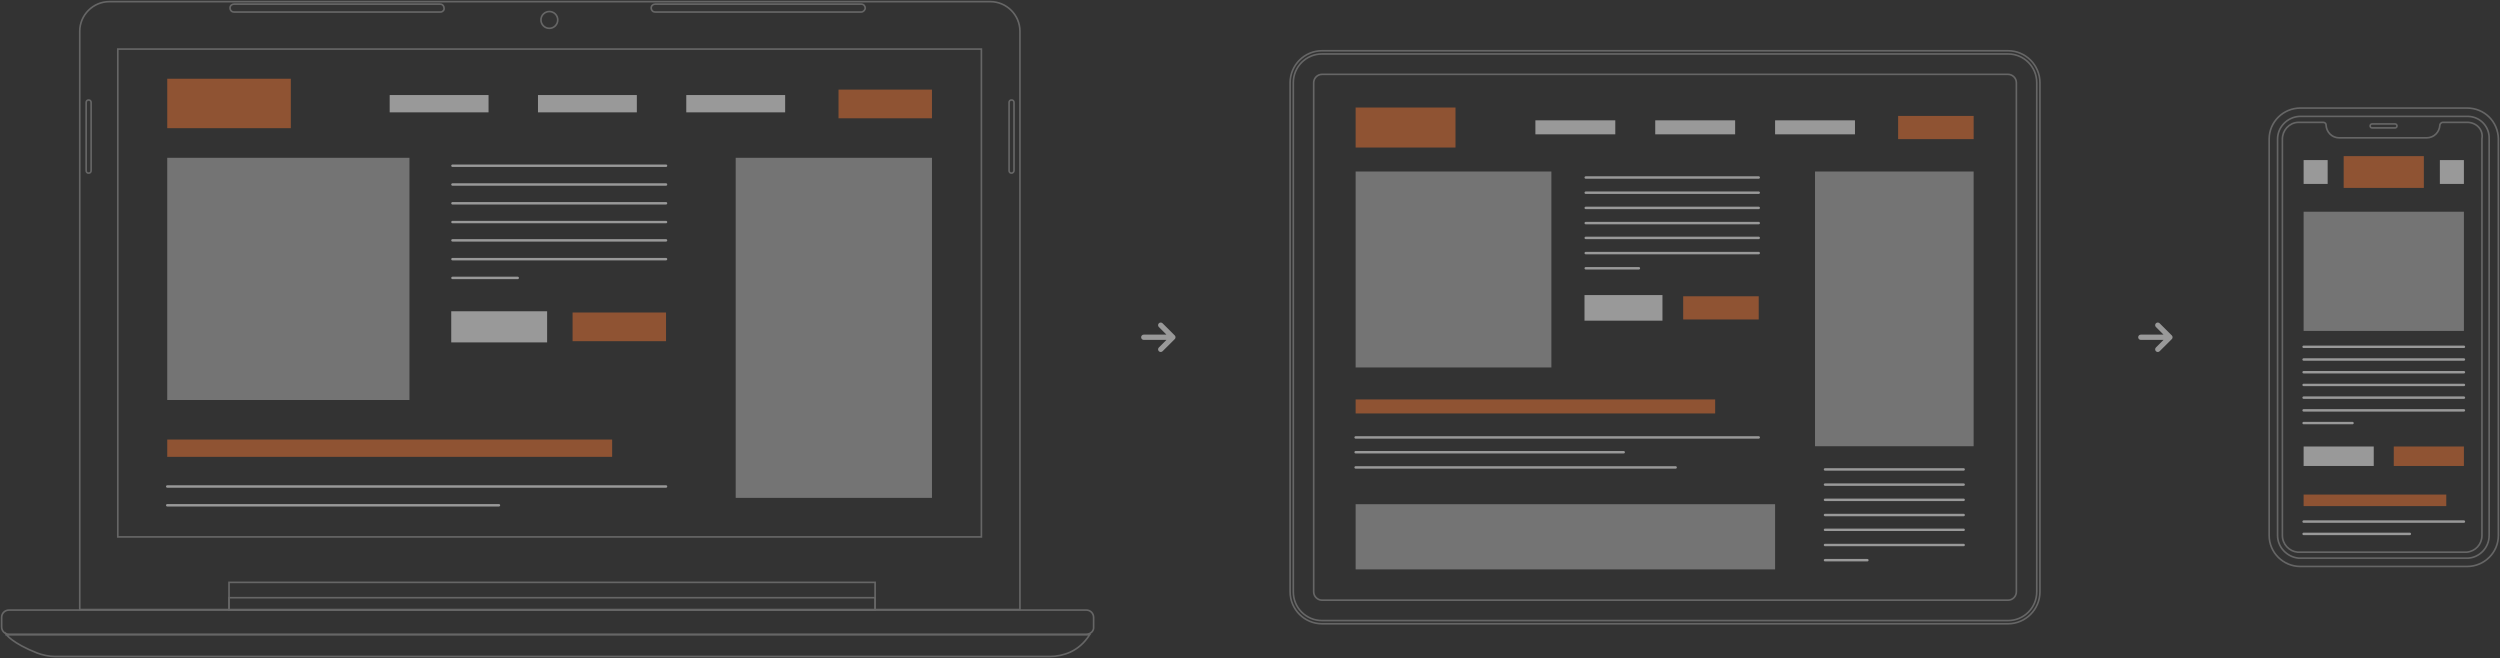 <svg width="1527" height="402" viewBox="0 0 1527 402" fill="none" xmlns="http://www.w3.org/2000/svg">
<rect x="0" y="0" width="1527" height="402" fill="#333333" stroke="none"/>
<g opacity="0.5">
<g opacity="0.5">
<path d="M1506.91 66H1405.09C1394.57 66 1386 74.492 1386 84.925V327.075C1386 337.508 1394.57 346 1405.09 346H1506.91C1517.43 346 1526 337.508 1526 327.075V84.683C1525.76 74.25 1517.43 66 1506.91 66Z" stroke="white" stroke-miterlimit="10"/>
<path d="M1507.64 71.096C1507.4 71.096 1507.15 71.096 1506.91 71.096H1405.09C1404.85 71.096 1404.6 71.096 1404.36 71.096C1397.01 71.581 1391.14 77.647 1391.14 84.926V327.075C1391.14 334.111 1396.77 340.177 1403.87 340.905H1404.11C1404.36 340.905 1404.6 340.905 1404.85 340.905H1506.66C1506.91 340.905 1507.15 340.905 1507.4 340.905H1507.64C1514.74 340.42 1520.37 334.354 1520.37 327.075V84.683C1520.62 77.404 1514.99 71.338 1507.64 71.096Z" stroke="white" stroke-miterlimit="10"/>
<path d="M1507.4 74.735C1506.91 74.735 1506.91 74.735 1506.66 74.735H1491.98C1491.24 74.735 1490.51 75.463 1490.27 76.191C1490.27 76.191 1490.27 76.191 1490.27 76.433C1490.02 80.801 1486.59 84.198 1482.19 84.198H1456.98H1454.04H1428.83C1424.43 84.198 1421 80.801 1420.76 76.433C1420.76 76.433 1420.76 76.433 1420.76 76.191C1420.76 75.463 1420.02 74.735 1419.04 74.735H1404.36C1404.11 74.735 1404.11 74.735 1403.87 74.735H1403.62C1398.24 74.978 1394.08 79.588 1394.08 84.925V327.075C1394.08 332.413 1398.24 336.78 1403.38 337.265C1403.38 337.265 1403.38 337.265 1403.62 337.265C1403.87 337.265 1403.87 337.265 1404.11 337.265H1453.55H1456.49H1505.93C1506.18 337.265 1506.18 337.265 1506.42 337.265C1506.42 337.265 1506.42 337.265 1506.66 337.265C1512.05 336.78 1515.97 332.413 1515.97 327.075V84.683C1516.94 79.345 1512.78 74.978 1507.4 74.735Z" stroke="white" stroke-miterlimit="10"/>
<path d="M1462.85 78.132H1448.9C1448.17 78.132 1447.68 77.646 1447.68 76.918C1447.68 76.191 1448.17 75.705 1448.9 75.705H1462.85C1463.59 75.705 1464.08 76.191 1464.08 76.918C1464.08 77.646 1463.59 78.132 1462.85 78.132Z" stroke="white" stroke-miterlimit="10"/>
</g>
<path d="M1480.48 95.359H1431.52V114.769H1480.48V95.359Z" fill="#EC7333"/>
<path d="M1421.73 97.784H1407.05V112.342H1421.73V97.784Z" fill="white"/>
<path d="M1504.95 97.785H1490.27V112.343H1504.95V97.785Z" fill="white"/>
<path d="M1504.95 202.118H1407.05V129.327H1504.95V202.118Z" fill="#B6B6B6"/>
<path d="M1407.05 211.823H1504.95" stroke="white" stroke-width="1.5" stroke-miterlimit="10" stroke-linecap="round"/>
<path d="M1407.05 219.587H1504.95" stroke="white" stroke-width="1.5" stroke-miterlimit="10" stroke-linecap="round"/>
<path d="M1407.05 227.352H1504.95" stroke="white" stroke-width="1.5" stroke-miterlimit="10" stroke-linecap="round"/>
<path d="M1407.05 235.116H1504.95" stroke="white" stroke-width="1.5" stroke-miterlimit="10" stroke-linecap="round"/>
<path d="M1407.05 242.88H1504.95" stroke="white" stroke-width="1.5" stroke-miterlimit="10" stroke-linecap="round"/>
<path d="M1407.05 250.645H1504.95" stroke="white" stroke-width="1.5" stroke-miterlimit="10" stroke-linecap="round"/>
<path d="M1407.05 258.409H1436.91" stroke="white" stroke-width="1.5" stroke-miterlimit="10" stroke-linecap="round"/>
<path d="M1449.88 272.724H1407.05V284.613H1449.88V272.724Z" fill="white"/>
<path d="M1504.95 272.724H1462.12V284.613H1504.95V272.724Z" fill="#EC7333"/>
<path d="M1494.18 309.119H1407.05V302.083H1494.18" fill="#EC7333"/>
<path d="M1407.05 318.582H1504.95" stroke="white" stroke-width="1.5" stroke-miterlimit="10" stroke-linecap="round"/>
<path d="M1407.05 326.104H1471.91" stroke="white" stroke-width="1.5" stroke-miterlimit="10" stroke-linecap="round"/>
</g>
<path opacity="0.5" fill-rule="evenodd" clip-rule="evenodd" d="M1316.83 214.528C1317.46 215.157 1318.48 215.157 1319.11 214.528L1326.32 207.334C1326.39 207.282 1326.46 207.222 1326.53 207.156C1326.85 206.837 1327 206.418 1327 206C1327 205.582 1326.85 205.163 1326.53 204.844C1326.46 204.778 1326.39 204.718 1326.32 204.666L1319.11 197.472C1318.48 196.843 1317.46 196.843 1316.83 197.472C1316.2 198.101 1316.2 199.121 1316.83 199.751L1321.47 204.388L1307.61 204.388C1306.72 204.388 1306 205.11 1306 206C1306 206.889 1306.72 207.611 1307.61 207.611L1321.47 207.611L1316.83 212.25C1316.2 212.879 1316.2 213.899 1316.83 214.528Z" fill="white"/>
<g opacity="0.5">
<g opacity="0.5">
<path d="M1226.48 31H807.521C796.784 31 788 39.793 788 50.539V361.461C788 372.207 796.784 381 807.521 381H1226.48C1237.22 381 1246 372.207 1246 361.461V50.539C1246 39.793 1237.22 31 1226.48 31Z" stroke="white" stroke-miterlimit="10"/>
<path d="M1226.48 32.954H807.521C797.76 32.954 789.952 40.77 789.952 50.539V361.46C789.952 371.23 797.76 379.046 807.521 379.046H1226.48C1236.24 379.046 1244.05 371.23 1244.05 361.46V50.539C1244.05 40.77 1236.24 32.954 1226.48 32.954Z" stroke="white" stroke-miterlimit="10"/>
<path d="M1231.6 361.46C1231.6 364.147 1229.41 366.589 1226.48 366.589H807.521C804.837 366.589 802.396 364.391 802.396 361.46V50.539C802.396 47.853 804.593 45.41 807.521 45.41H1226.48C1229.16 45.41 1231.6 47.608 1231.6 50.539V361.46V361.46Z" stroke="white" stroke-miterlimit="10"/>
</g>
<path d="M947.58 224.44H828.017V104.761H947.58V224.44Z" fill="#B6B6B6"/>
<path d="M1084.22 347.783H828.017V307.971H1084.22V347.783Z" fill="#B6B6B6"/>
<path d="M1205.49 272.556H1108.62V104.761H1205.49V272.556Z" fill="#B6B6B6"/>
<path d="M968.564 108.425H1074.22" stroke="white" stroke-width="1.5" stroke-miterlimit="10" stroke-linecap="round"/>
<path d="M968.564 117.706H1074.22" stroke="white" stroke-width="1.5" stroke-miterlimit="10" stroke-linecap="round"/>
<path d="M968.564 126.988H1074.22" stroke="white" stroke-width="1.5" stroke-miterlimit="10" stroke-linecap="round"/>
<path d="M968.564 136.269H1074.22" stroke="white" stroke-width="1.5" stroke-miterlimit="10" stroke-linecap="round"/>
<path d="M968.564 145.306H1074.22" stroke="white" stroke-width="1.5" stroke-miterlimit="10" stroke-linecap="round"/>
<path d="M968.564 154.587H1074.22" stroke="white" stroke-width="1.5" stroke-miterlimit="10" stroke-linecap="round"/>
<path d="M968.564 163.868H1001.02" stroke="white" stroke-width="1.5" stroke-miterlimit="10" stroke-linecap="round"/>
<path d="M1014.68 180.965H968.564V195.131H1014.68V180.965Z" fill="white" stroke="white" stroke-width="1.5" stroke-miterlimit="10" stroke-linecap="round"/>
<path d="M1074.22 180.965H1028.1V195.131H1074.22V180.965Z" fill="#EC7333"/>
<path d="M1205.5 70.812H1159.38V84.978H1205.5V70.812Z" fill="#EC7333"/>
<path d="M889.018 65.682H828.017V90.107H889.018V65.682Z" fill="#EC7333"/>
<path d="M986.621 73.498H937.819V82.046H986.621V73.498Z" fill="white"/>
<path d="M1059.82 73.498H1011.02V82.046H1059.82V73.498Z" fill="white"/>
<path d="M1133.02 73.498H1084.22V82.046H1133.02V73.498Z" fill="white"/>
<path d="M1047.62 243.98H828.017V252.528H1047.62V243.98Z" fill="#EC7333"/>
<path d="M828.017 267.183H1074.22" stroke="white" stroke-width="1.5" stroke-miterlimit="10" stroke-linecap="round"/>
<path d="M828.017 285.501H1023.47" stroke="white" stroke-width="1.5" stroke-miterlimit="10" stroke-linecap="round"/>
<path d="M828.017 276.22H991.745" stroke="white" stroke-width="1.5" stroke-miterlimit="10" stroke-linecap="round"/>
<path d="M1114.72 286.722H1199.39" stroke="white" stroke-width="1.5" stroke-miterlimit="10" stroke-linecap="round"/>
<path d="M1114.72 296.003H1199.39" stroke="white" stroke-width="1.5" stroke-miterlimit="10" stroke-linecap="round"/>
<path d="M1114.72 305.285H1199.39" stroke="white" stroke-width="1.5" stroke-miterlimit="10" stroke-linecap="round"/>
<path d="M1114.72 314.566H1199.39" stroke="white" stroke-width="1.5" stroke-miterlimit="10" stroke-linecap="round"/>
<path d="M1114.72 323.603H1199.39" stroke="white" stroke-width="1.5" stroke-miterlimit="10" stroke-linecap="round"/>
<path d="M1114.72 332.884H1199.39" stroke="white" stroke-width="1.5" stroke-miterlimit="10" stroke-linecap="round"/>
<path d="M1114.72 342.165H1140.59" stroke="white" stroke-width="1.5" stroke-miterlimit="10" stroke-linecap="round"/>
</g>
<path opacity="0.5" fill-rule="evenodd" clip-rule="evenodd" d="M707.826 214.528C708.456 215.157 709.478 215.157 710.108 214.528L717.315 207.334C717.39 207.282 717.461 207.222 717.527 207.156C717.847 206.837 718.004 206.418 718 206C718.004 205.582 717.847 205.163 717.527 204.844C717.461 204.778 717.39 204.718 717.315 204.666L710.108 197.472C709.478 196.843 708.456 196.843 707.826 197.472C707.195 198.101 707.195 199.121 707.826 199.751L712.472 204.388L698.611 204.388C697.721 204.388 697 205.11 697 206C697 206.889 697.721 207.611 698.611 207.611L712.473 207.611L707.826 212.25C707.195 212.879 707.195 213.899 707.826 214.528Z" fill="white"/>
<g opacity="0.5">
<g opacity="0.5">
<path d="M622.682 372.321H48.706V19.113C48.706 9.151 56.858 1 66.822 1H604.868C614.831 1 622.984 9.151 622.984 19.113V372.321H622.682Z" stroke="white" stroke-miterlimit="10"/>
<path d="M599.433 29.981H71.955V327.943H599.433V29.981Z" stroke="white" stroke-miterlimit="10"/>
<path d="M534.517 355.717H139.89V372.623H534.517V355.717Z" stroke="white" stroke-miterlimit="10"/>
<path d="M534.517 365.075H139.89V372.623H534.517V365.075Z" stroke="white" stroke-miterlimit="10"/>
<path d="M3.72 387.415C3.72 387.415 7.343 392.849 22.741 398.887C26.063 400.094 29.988 401 33.611 401H641.101C645.329 401 649.858 400.094 653.783 398.283C658.312 396.17 662.237 392.849 665.558 387.717H3.72V387.415Z" stroke="white" stroke-miterlimit="10"/>
<path d="M663.442 387.415H5.529C2.812 387.415 1 385.302 1 382.887V377.151C1 374.434 3.114 372.623 5.529 372.623H663.442C666.16 372.623 667.971 374.736 667.971 377.151V382.887C668.273 385.302 666.16 387.415 663.442 387.415Z" stroke="white" stroke-miterlimit="10"/>
<path d="M335.543 17.302C338.378 17.302 340.676 15.004 340.676 12.17C340.676 9.336 338.378 7.038 335.543 7.038C332.708 7.038 330.41 9.336 330.41 12.17C330.41 15.004 332.708 17.302 335.543 17.302Z" stroke="white" stroke-miterlimit="10"/>
<path d="M269.118 7.339H142.91C141.4 7.339 140.494 6.132 140.494 4.924C140.494 3.415 141.702 2.509 142.91 2.509H268.816C270.326 2.509 271.231 3.717 271.231 4.924C271.533 6.132 270.326 7.339 269.118 7.339Z" stroke="white" stroke-miterlimit="10"/>
<path d="M526.064 7.339H400.158C398.648 7.339 397.742 6.132 397.742 4.924C397.742 3.415 398.95 2.509 400.158 2.509H526.064C527.574 2.509 528.479 3.717 528.479 4.924C528.479 6.132 527.272 7.339 526.064 7.339Z" stroke="white" stroke-miterlimit="10"/>
<path d="M617.851 105.755C616.945 105.755 616.341 105.151 616.341 104.245V62.585C616.341 61.679 616.945 61.075 617.851 61.075C618.757 61.075 619.361 61.679 619.361 62.585V104.245C619.361 105.151 618.455 105.755 617.851 105.755Z" stroke="white" stroke-miterlimit="10"/>
<path d="M54.141 105.755C53.235 105.755 52.631 105.151 52.631 104.245V62.585C52.631 61.679 53.235 61.075 54.141 61.075C55.047 61.075 55.651 61.679 55.651 62.585V104.245C55.651 105.151 55.047 105.755 54.141 105.755Z" stroke="white" stroke-miterlimit="10"/>
</g>
<path d="M250.096 244.321H102.148V96.396H250.096V244.321ZM102.148 96.396L250.096 244.321L102.148 96.396ZM250.096 96.396L102.148 244.321L250.096 96.396Z" fill="#B6B6B6"/>
<path d="M569.24 304.094H449.372V96.396H569.24V304.094ZM449.372 96.396L569.24 303.792L449.372 96.396ZM569.24 96.396L449.372 304.094L569.24 96.396Z" fill="#B6B6B6"/>
<path d="M276.364 101.226H406.8" stroke="white" stroke-width="1.5" stroke-miterlimit="10" stroke-linecap="round"/>
<path d="M276.364 112.698H406.8" stroke="white" stroke-width="1.5" stroke-miterlimit="10" stroke-linecap="round"/>
<path d="M276.364 124.169H406.8" stroke="white" stroke-width="1.5" stroke-miterlimit="10" stroke-linecap="round"/>
<path d="M276.364 135.641H406.8" stroke="white" stroke-width="1.5" stroke-miterlimit="10" stroke-linecap="round"/>
<path d="M276.364 146.811H406.8" stroke="white" stroke-width="1.5" stroke-miterlimit="10" stroke-linecap="round"/>
<path d="M276.364 158.283H406.8" stroke="white" stroke-width="1.5" stroke-miterlimit="10" stroke-linecap="round"/>
<path d="M276.364 169.755H316.22" stroke="white" stroke-width="1.5" stroke-miterlimit="10" stroke-linecap="round"/>
<path d="M333.43 190.887H276.364V208.396H333.43V190.887Z" fill="white" stroke="white" stroke-width="1.5" stroke-miterlimit="10" stroke-linecap="round"/>
<path d="M406.8 190.887H349.734V208.396H406.8V190.887Z" fill="#EC7333"/>
<path d="M569.238 54.736H512.173V72.245H569.238V54.736Z" fill="#EC7333"/>
<path d="M177.632 48.094H102.148V78.283H177.632V48.094Z" fill="#EC7333"/>
<path d="M298.404 58.057H238.018V68.623H298.404V58.057Z" fill="white"/>
<path d="M388.985 58.057H328.599V68.623H388.985V58.057Z" fill="white"/>
<path d="M479.566 58.057H419.18V68.623H479.566V58.057Z" fill="white"/>
<path d="M373.889 268.472H102.148V279.038H373.889V268.472Z" fill="#EC7333"/>
<path d="M102.148 297.151H406.799" stroke="white" stroke-width="1.5" stroke-miterlimit="10" stroke-linecap="round"/>
<path d="M102.148 308.623H304.746" stroke="white" stroke-width="1.5" stroke-miterlimit="10" stroke-linecap="round"/>
</g>
</svg>
